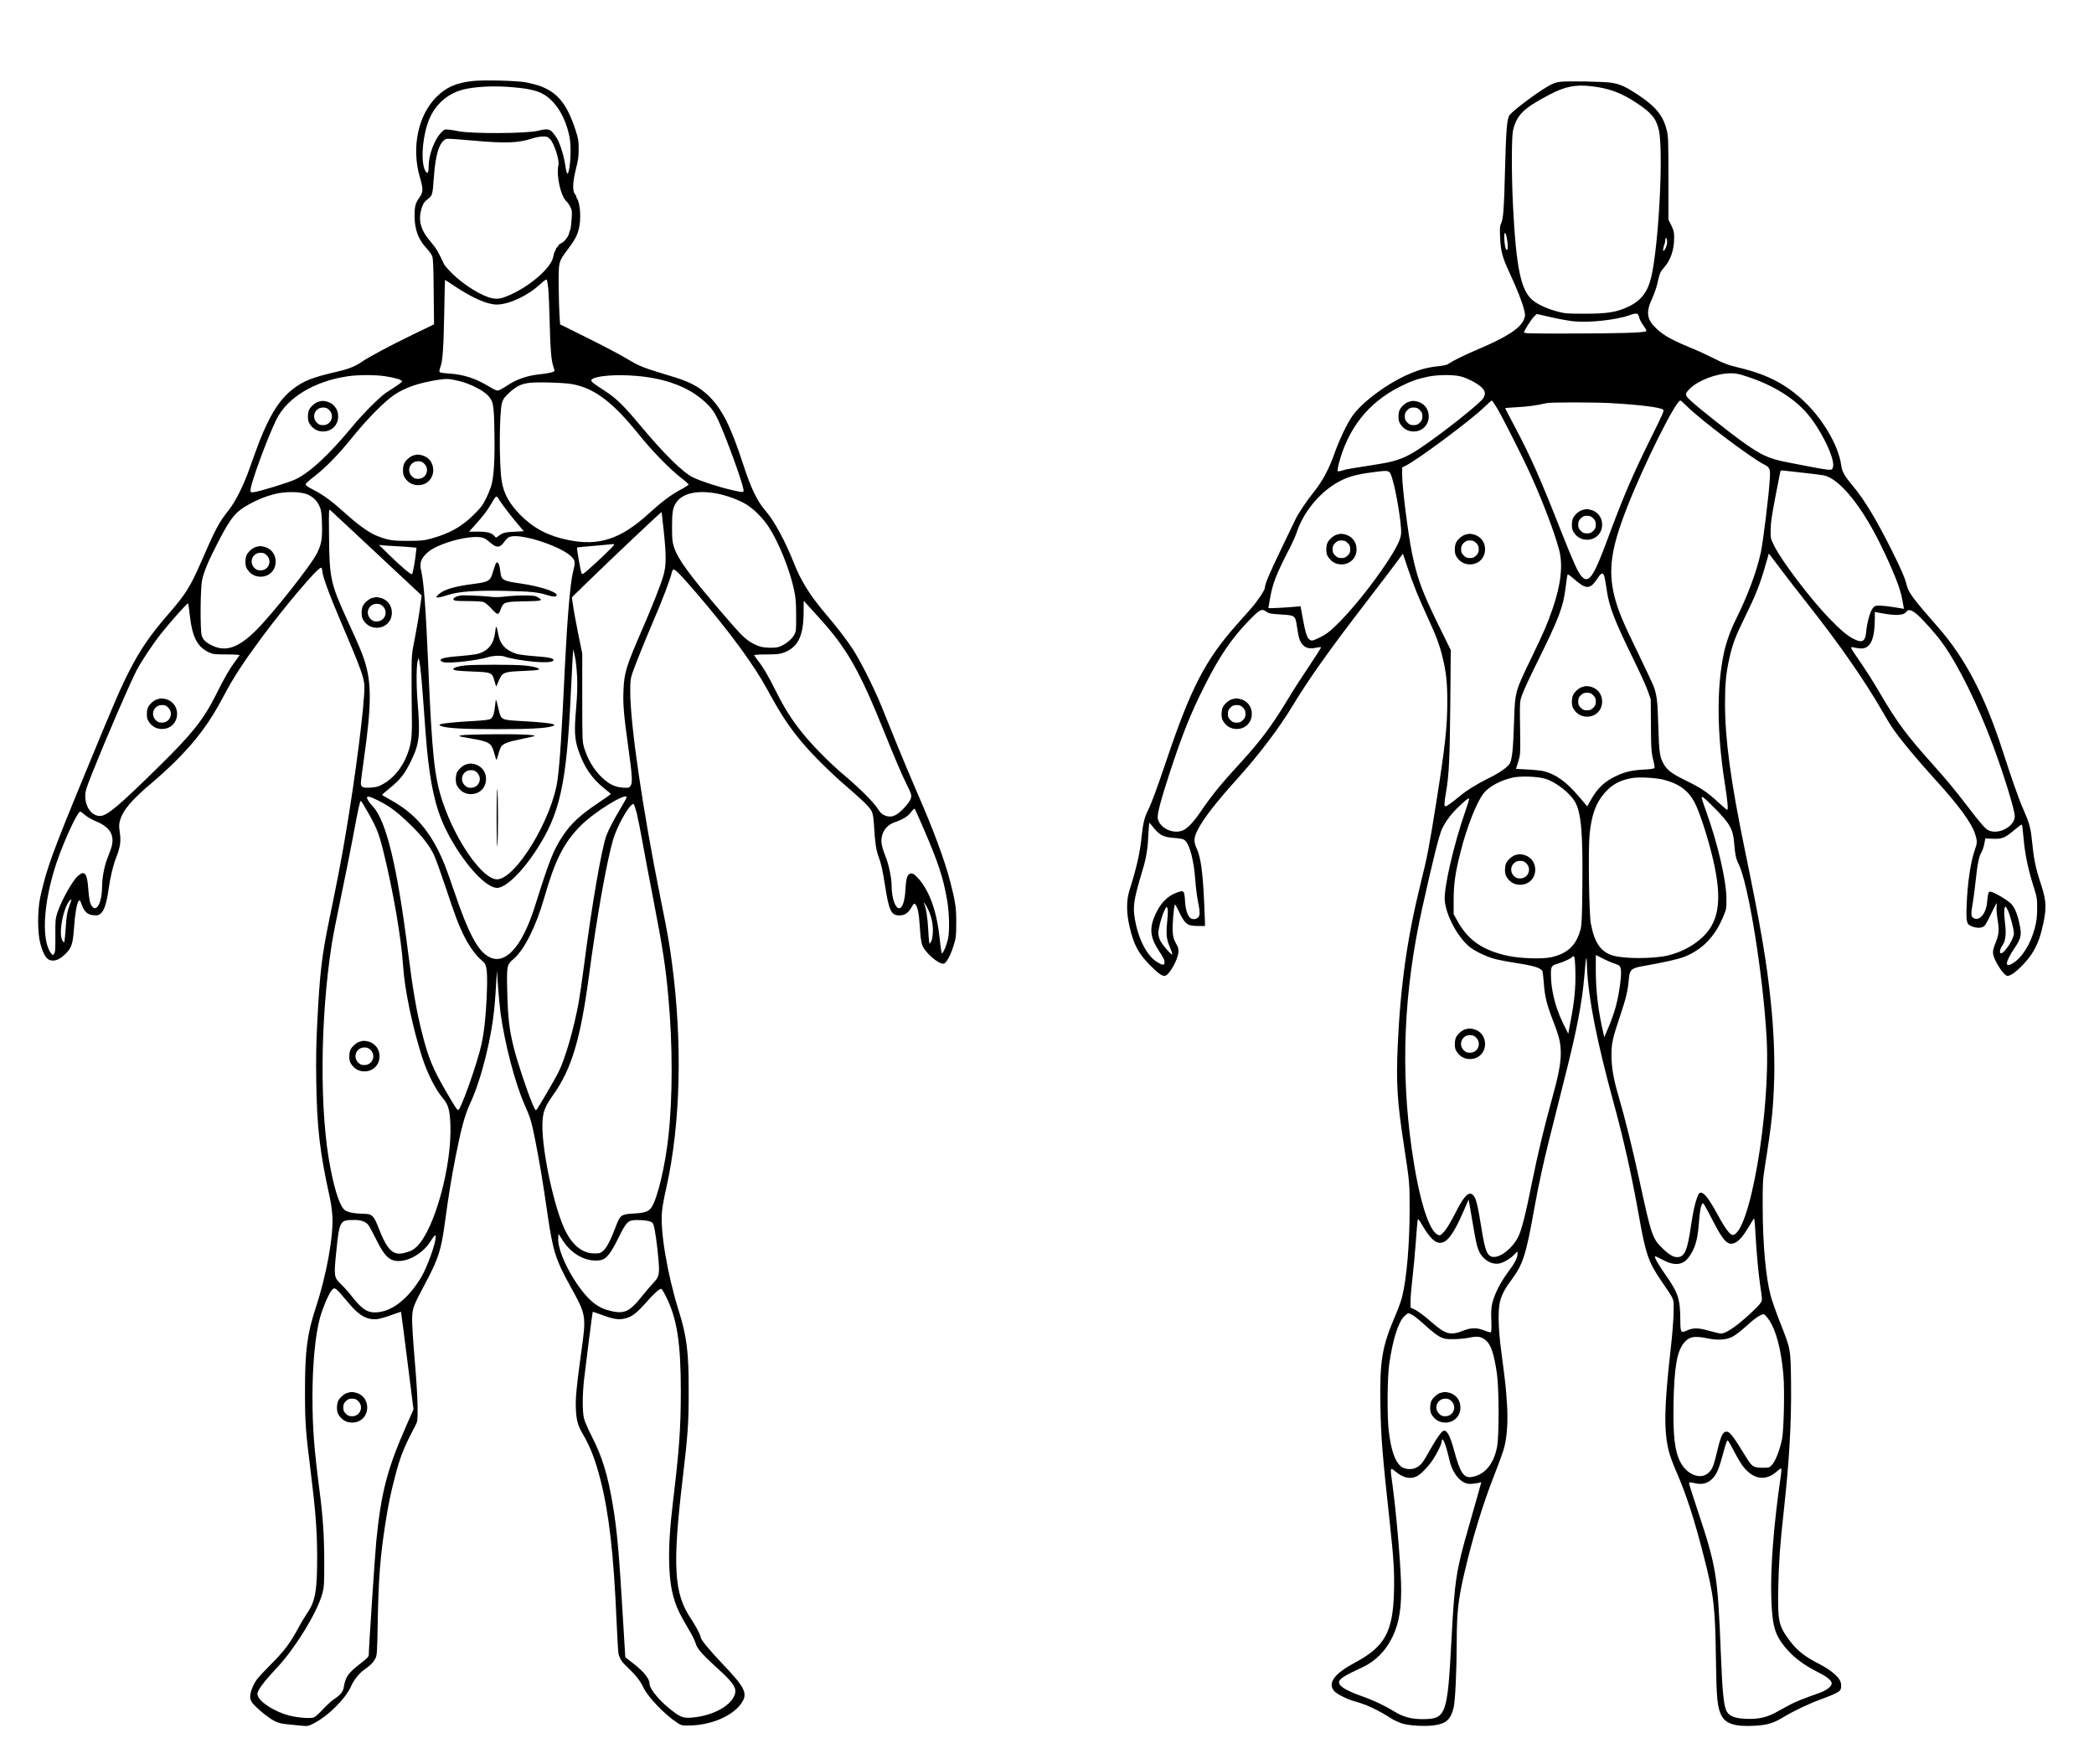 <?xml version="1.0" standalone="no"?>
<!DOCTYPE svg PUBLIC "-//W3C//DTD SVG 20010904//EN"
 "http://www.w3.org/TR/2001/REC-SVG-20010904/DTD/svg10.dtd">
<svg version="1.0" xmlns="http://www.w3.org/2000/svg"
 width="2379pt" height="2004pt" viewBox="0 0 2379 2004"
 preserveAspectRatio="xMidYMid meet">

<g transform="translate(0,2004) scale(0.1,-0.1)"
fill="#000000" stroke="none">
<path d="M5375 19120 c-189 -20 -305 -70 -415 -180 -211 -209 -287 -577 -191
-910 41 -139 40 -172 -4 -234 -45 -63 -55 -101 -55 -206 0 -157 42 -271 135
-369 28 -31 58 -72 65 -91 11 -26 15 -126 17 -405 l4 -370 -228 -110 c-269
-130 -516 -262 -593 -316 -70 -49 -149 -81 -270 -109 -295 -68 -393 -107 -516
-203 -117 -92 -202 -208 -294 -400 -56 -116 -91 -208 -196 -502 -67 -192 -160
-375 -237 -473 -112 -140 -148 -209 -318 -600 -114 -262 -178 -364 -357 -568
-209 -239 -328 -411 -454 -659 -107 -212 -154 -320 -490 -1135 -391 -948 -448
-1106 -520 -1430 -33 -152 -33 -407 0 -529 40 -145 78 -196 147 -194 44 1 90
27 145 82 64 64 79 114 91 291 10 152 31 275 53 305 11 15 15 11 34 -42 30
-82 67 -115 135 -121 46 -4 57 -1 83 21 38 32 67 124 88 277 20 140 50 265 86
358 46 117 56 185 41 284 -10 69 -10 92 2 135 32 118 136 240 367 433 69 57
191 169 271 249 234 234 384 437 536 726 115 217 215 372 431 665 269 363 639
800 678 800 8 0 14 -11 14 -26 0 -59 76 -268 213 -589 228 -534 267 -642 267
-740 0 -214 -99 -994 -211 -1660 -50 -299 -93 -521 -188 -982 -86 -418 -107
-594 -137 -1178 -12 -229 -15 -418 -11 -665 8 -525 40 -801 157 -1330 11 -52
23 -140 26 -195 14 -228 -67 -674 -190 -1046 -96 -294 -121 -483 -121 -934 0
-374 6 -456 66 -934 54 -436 71 -655 72 -951 1 -388 -21 -512 -111 -643 -27
-40 -77 -123 -110 -185 -88 -164 -156 -253 -322 -419 -123 -124 -152 -159
-180 -218 -44 -93 -49 -149 -18 -195 36 -53 186 -177 254 -211 48 -24 83 -33
155 -39 52 -5 124 -12 160 -16 61 -6 72 -4 126 23 168 84 369 283 432 427 30
69 92 146 148 186 71 49 102 81 126 125 20 38 22 59 28 415 9 495 28 738 85
1110 32 207 65 369 109 535 62 238 98 329 234 590 25 48 26 55 25 220 -1 98
-15 326 -34 540 -19 228 -30 406 -28 465 5 112 14 135 147 385 152 285 183
381 226 700 40 297 73 501 121 745 62 315 105 474 163 599 131 281 250 760
281 1131 6 74 15 191 18 260 l7 125 13 -185 c8 -102 20 -234 28 -295 48 -351
165 -800 274 -1046 64 -144 78 -188 120 -399 47 -238 88 -479 139 -835 62
-428 93 -525 261 -829 183 -332 182 -328 121 -766 -53 -385 -65 -513 -58 -640
6 -118 24 -181 82 -279 81 -137 140 -292 196 -510 98 -384 151 -843 184 -1616
8 -187 18 -354 23 -371 18 -57 41 -92 105 -150 88 -83 140 -149 176 -224 52
-111 244 -311 389 -405 44 -28 51 -30 142 -28 239 5 478 106 578 246 83 116
54 178 -221 466 -147 155 -237 265 -237 293 0 21 -61 135 -112 211 -191 282
-210 594 -93 1582 60 509 69 631 69 1000 1 443 -21 621 -115 920 -129 415
-211 903 -188 1126 4 46 26 166 49 265 162 726 185 1644 64 2554 -30 225 -47
324 -130 735 -203 1009 -344 1972 -344 2352 0 119 3 143 26 211 31 89 149 383
224 557 113 261 206 506 224 588 4 15 13 27 20 27 21 0 90 -72 256 -265 381
-445 651 -812 808 -1100 157 -288 242 -416 394 -599 113 -135 326 -347 494
-491 188 -161 272 -242 296 -290 16 -31 22 -69 29 -185 9 -167 24 -265 50
-332 29 -75 47 -156 74 -329 44 -285 69 -339 163 -339 60 0 102 28 136 90 22
40 31 49 41 40 29 -24 46 -106 55 -260 6 -98 15 -173 26 -204 29 -85 187 -223
245 -214 30 4 80 97 115 213 25 81 27 106 28 250 0 175 -10 244 -69 470 -66
254 -194 597 -390 1045 -56 129 -155 366 -220 525 -64 160 -142 351 -172 425
-87 213 -244 524 -331 655 -77 115 -167 232 -322 415 -162 193 -262 355 -340
552 -104 261 -224 481 -327 600 -91 105 -162 252 -250 523 -145 445 -245 639
-403 788 -97 91 -207 150 -375 201 -369 112 -395 122 -535 206 -74 45 -277
152 -451 238 l-316 157 -7 110 c-4 61 -8 211 -9 335 -2 265 -2 267 102 405 81
108 106 154 127 235 28 110 17 288 -22 348 -8 12 -11 22 -8 22 4 0 -1 9 -11
20 -33 37 -31 131 6 282 28 110 34 151 33 238 0 94 -4 117 -38 220 -95 289
-204 422 -404 494 -41 14 -115 33 -165 42 -108 18 -475 27 -592 14z m450 -71
c239 -20 338 -53 430 -140 97 -91 167 -222 207 -387 16 -67 21 -116 20 -212
-1 -125 -19 -247 -37 -243 -5 1 -16 44 -23 95 -14 102 -61 253 -95 307 -11 19
-34 50 -50 68 -34 39 -69 42 -166 17 -127 -32 -764 -35 -906 -4 -27 6 -74 14
-103 17 -52 5 -53 5 -92 -36 -76 -80 -139 -250 -140 -376 0 -76 -12 -97 -34
-63 -53 82 -45 335 19 535 66 208 217 351 421 399 140 32 346 41 549 23z m424
-589 c47 -48 109 -238 95 -297 -26 -120 27 -354 94 -413 10 -8 28 -35 40 -58
20 -39 22 -53 17 -130 -6 -81 -11 -123 -15 -129 -2 -2 -4 -7 -5 -13 -1 -5 -3
-11 -5 -12 -1 -2 -3 -11 -5 -21 -6 -33 -56 -96 -86 -109 -16 -7 -29 -15 -29
-19 0 -3 -9 -15 -20 -27 -12 -12 -18 -22 -15 -22 3 0 -1 -10 -9 -22 -8 -13
-17 -42 -21 -66 -18 -113 -235 -311 -460 -418 -113 -54 -164 -66 -229 -53
-119 22 -328 151 -461 284 -44 44 -85 91 -91 105 -56 124 -92 185 -144 245
-120 137 -152 249 -111 384 16 52 29 75 54 95 74 58 70 46 87 272 19 265 68
407 147 427 13 3 141 -6 285 -19 388 -35 522 -30 693 25 33 11 83 20 112 20
44 1 56 -3 82 -29z m-20 -1700 c5 -52 12 -221 16 -375 6 -301 18 -442 41 -507
8 -22 14 -44 14 -48 0 -15 -54 -30 -157 -41 -149 -15 -267 -55 -373 -124 -46
-31 -95 -58 -107 -61 -17 -5 -46 7 -106 44 -152 93 -290 138 -460 149 -67 4
-100 10 -104 19 -3 7 2 33 11 56 26 70 36 221 43 616 3 204 8 372 9 372 2 0
50 -31 106 -69 205 -137 374 -211 482 -211 138 0 354 101 489 228 40 37 72 61
78 55 4 -4 13 -51 18 -103z m-1849 -995 c110 -16 192 -42 187 -59 -3 -10 -40
-37 -177 -125 -73 -48 -263 -237 -385 -385 -269 -324 -475 -516 -644 -600 -71
-35 -423 -144 -481 -148 -34 -3 -35 -2 -33 32 4 76 190 582 291 790 122 251
430 439 812 495 118 18 317 18 430 0z m2855 4 c355 -30 633 -144 813 -333 49
-50 74 -89 111 -168 83 -177 267 -679 286 -781 9 -45 8 -46 -135 -13 -138 31
-347 99 -436 142 -114 54 -331 268 -603 594 -178 214 -269 304 -386 380 -157
102 -178 120 -164 136 36 44 276 64 514 43z m-2010 -60 c110 -27 256 -100 310
-154 70 -69 77 -104 82 -425 6 -289 -5 -491 -32 -595 -8 -33 -36 -102 -61
-154 -40 -81 -60 -108 -143 -190 -138 -137 -279 -215 -491 -272 -72 -20 -110
-23 -255 -24 -178 0 -218 6 -348 55 -87 33 -216 124 -367 261 -157 141 -241
203 -363 266 -62 32 -87 50 -85 62 2 8 48 50 103 92 127 98 277 252 435 449
160 199 369 410 475 478 125 82 274 132 493 167 96 15 128 13 247 -16z m1275
-33 c251 -45 462 -204 753 -566 155 -193 357 -400 487 -500 47 -36 84 -70 84
-75 -1 -5 -44 -33 -97 -61 -105 -56 -212 -137 -352 -265 -322 -294 -570 -376
-920 -304 -226 46 -389 131 -539 281 -128 128 -193 244 -216 389 -31 195 -28
787 4 892 13 41 29 63 80 110 81 74 139 103 229 113 96 12 394 3 487 -14z
m-3005 -1254 c66 -30 109 -73 136 -136 19 -43 23 -74 27 -196 5 -173 -5 -232
-58 -338 -69 -137 -501 -684 -690 -872 -196 -196 -339 -248 -493 -177 -77 35
-113 70 -126 121 -18 72 -15 530 5 624 19 96 72 221 181 432 145 280 197 345
346 427 103 57 185 91 292 119 123 33 303 30 380 -4z m4638 13 c116 -20 263
-74 350 -128 87 -55 188 -157 252 -256 113 -174 237 -482 286 -711 19 -87 23
-136 24 -290 0 -183 0 -185 -27 -231 -30 -50 -108 -109 -172 -129 -23 -8 -72
-11 -122 -8 -70 4 -94 10 -157 41 -93 46 -136 88 -371 362 -370 431 -496 605
-539 740 -19 60 -22 92 -22 230 0 169 9 218 48 276 70 104 234 142 450 104z
m-2462 -72 c32 -53 124 -173 208 -273 l72 -85 -108 -6 c-107 -5 -133 -12 -183
-51 -24 -19 -25 -19 -42 1 -30 37 -80 51 -188 51 l-101 0 71 79 c83 91 141
167 177 231 61 107 61 107 94 53z m-1416 -587 c264 -247 493 -461 508 -475
l28 -27 -21 -149 c-11 -83 -37 -233 -57 -335 -36 -181 -37 -191 -37 -425 -1
-132 1 -339 3 -460 4 -244 -5 -314 -56 -447 -56 -143 -159 -266 -275 -328 -51
-28 -76 -34 -140 -38 -90 -5 -108 4 -108 54 0 19 16 143 35 276 87 610 88 868
3 1122 -32 95 -60 162 -188 441 -196 429 -208 483 -212 982 -3 289 -3 292 17
275 10 -9 235 -219 500 -466z m3286 229 c30 -285 29 -394 -6 -510 -30 -104
-126 -345 -232 -590 -190 -436 -212 -506 -220 -715 -6 -155 4 -274 53 -624 47
-338 52 -417 29 -452 -16 -25 -20 -26 -89 -22 -98 6 -174 47 -264 142 -76 80
-138 189 -174 306 -22 74 -23 83 -23 575 l0 500 -47 230 c-25 127 -52 270 -58
319 l-13 90 139 136 c283 276 879 840 881 833 1 -5 12 -102 24 -218z m-1563
-71 c199 -41 431 -138 510 -214 49 -48 51 -64 22 -178 -30 -116 -65 -523 -90
-1032 -39 -819 -58 -1115 -85 -1323 -57 -444 -477 -1137 -689 -1137 -163 0
-468 434 -617 880 -94 283 -121 535 -164 1555 -27 631 -49 937 -79 1066 -22
92 -6 140 66 208 124 116 540 221 651 165 18 -9 49 -32 69 -50 67 -60 107 -59
152 4 17 24 42 50 56 58 33 18 104 17 198 -2z m996 -88 c-5 -14 -214 -213
-305 -291 -41 -35 -55 -42 -61 -31 -10 18 -58 290 -52 295 2 3 95 12 207 21
111 10 205 18 209 19 4 0 5 -5 2 -13z m-2479 -11 c61 -3 139 -8 174 -12 l63
-6 -7 -61 c-10 -95 -35 -230 -44 -239 -10 -10 -124 86 -261 220 l-115 113 40
-5 c22 -2 90 -7 150 -10z m4800 -801 c330 -362 467 -603 763 -1339 107 -267
194 -470 244 -569 58 -116 61 -130 36 -179 -11 -23 -48 -69 -82 -102 -77 -78
-132 -97 -200 -71 -35 13 -52 29 -84 79 -48 75 -210 236 -387 385 -156 131
-360 338 -475 482 -120 151 -199 276 -290 458 -87 175 -140 268 -205 352 -23
30 -44 60 -47 65 -4 6 46 10 140 10 128 1 154 4 203 23 157 62 218 190 219
457 l1 130 37 -41 c20 -22 78 -85 127 -140z m-7139 19 c28 -251 86 -364 219
-425 45 -21 65 -23 202 -23 98 0 149 -4 145 -10 -3 -5 -29 -41 -58 -80 -61
-82 -115 -177 -212 -371 -138 -276 -269 -441 -638 -804 -469 -461 -598 -570
-678 -570 -93 0 -167 99 -167 224 0 59 8 87 87 283 148 371 407 971 493 1141
50 99 175 288 279 421 94 120 302 354 309 347 3 -3 11 -62 19 -133z m4401
-710 c4 -107 0 -212 -12 -355 -22 -253 -17 -344 25 -469 63 -190 155 -325 293
-434 42 -33 76 -63 76 -66 1 -3 -72 -54 -161 -114 -187 -126 -294 -225 -381
-357 -109 -164 -150 -265 -321 -808 -148 -467 -343 -676 -530 -566 -122 72
-227 270 -382 728 -46 136 -102 292 -125 345 -144 344 -326 556 -607 708 -50
28 -92 52 -91 55 0 3 41 38 90 78 114 93 167 160 234 297 101 205 111 294 79
685 -16 196 -14 421 4 470 l9 25 6 -30 c14 -64 28 -213 52 -545 31 -432 41
-540 66 -715 50 -355 125 -577 277 -828 185 -305 398 -513 505 -493 101 19
269 184 420 413 279 423 353 754 402 1793 8 173 18 358 21 410 l7 95 19 -85
c11 -50 21 -147 25 -237z m-2250 -1403 c123 -62 208 -126 351 -265 136 -131
222 -241 273 -350 21 -44 82 -215 137 -380 102 -308 146 -424 209 -548 51
-102 128 -210 179 -252 24 -20 49 -46 55 -57 23 -43 28 -147 19 -363 -11 -240
-29 -405 -61 -554 -45 -206 -234 -741 -263 -741 -13 0 -33 29 -127 190 -162
278 -210 394 -282 675 -63 246 -107 499 -162 935 -123 974 -247 1484 -399
1649 -44 46 -66 81 -66 100 0 22 40 10 137 -39z m2813 42 c0 -5 -32 -62 -71
-128 -78 -131 -129 -229 -158 -302 -53 -135 -168 -797 -256 -1482 -19 -151
-47 -338 -60 -415 -56 -306 -153 -642 -231 -798 -44 -87 -231 -407 -249 -425
-10 -11 -19 2 -48 72 -61 145 -174 486 -211 638 -50 201 -66 335 -73 628 -7
302 -6 309 73 376 121 104 255 371 347 694 124 433 224 629 416 821 156 157
521 381 521 321z m-2996 -75 c151 -256 173 -306 231 -537 109 -436 204 -988
225 -1305 16 -264 108 -701 216 -1036 60 -186 153 -370 239 -470 57 -67 76
-132 82 -295 19 -463 -178 -1184 -378 -1383 -39 -39 -73 -57 -143 -75 -131
-34 -195 28 -296 286 -52 136 -75 158 -163 158 -97 1 -184 16 -216 39 -55 39
-111 199 -165 471 -127 633 -121 1706 15 2565 11 72 58 310 104 530 46 221
107 524 135 675 59 319 79 410 88 410 4 0 16 -15 26 -33z m3111 -109 c13 -53
45 -212 70 -354 26 -143 78 -421 117 -619 109 -564 140 -762 172 -1120 49
-538 49 -1130 0 -1575 -36 -334 -124 -704 -190 -803 -34 -52 -74 -66 -205 -74
-142 -8 -154 -16 -204 -151 -57 -150 -102 -237 -140 -271 -32 -28 -42 -31
-103 -31 -141 0 -262 103 -346 294 -130 295 -262 954 -242 1213 8 113 32 169
127 303 203 288 304 626 399 1335 89 669 199 1290 275 1555 49 168 204 435
236 403 5 -5 20 -52 34 -105z m3263 -183 c162 -376 219 -547 262 -800 25 -141
30 -351 11 -439 -18 -82 -62 -182 -72 -164 -4 8 -15 84 -24 169 -31 306 -117
544 -248 686 -44 48 -68 59 -96 43 -26 -14 -38 -61 -45 -189 -7 -109 -30 -186
-61 -198 -48 -18 -94 106 -95 250 0 91 -34 254 -70 339 -16 37 -34 94 -41 127
-23 116 36 222 145 259 94 32 150 66 186 115 19 25 38 43 42 39 4 -4 51 -110
106 -237z m-9531 165 c26 -22 80 -53 126 -72 168 -68 220 -172 163 -324 -8
-22 -26 -70 -40 -107 -32 -83 -56 -216 -56 -306 0 -176 -59 -297 -112 -231
-26 31 -36 79 -46 212 -12 168 -42 203 -116 137 -64 -56 -192 -286 -236 -424
-20 -63 -22 -89 -21 -255 1 -152 -1 -189 -14 -205 -15 -20 -15 -20 -31 0 -130
162 -85 669 102 1154 93 241 201 461 226 461 5 0 30 -18 55 -40z m-160 -977
c-4 -10 -16 -45 -27 -78 -16 -44 -25 -103 -33 -220 -5 -88 -14 -164 -18 -169
-5 -5 -16 8 -25 30 -32 75 2 294 63 406 25 46 51 66 40 31z m9739 -98 c39 -85
57 -171 52 -260 -3 -53 -10 -89 -21 -105 l-16 -23 -5 24 c-3 13 -7 80 -11 147
-6 122 -25 243 -46 285 -10 22 -10 22 7 2 9 -11 27 -42 40 -70z m-6406 -3547
c42 -22 49 -32 115 -163 77 -154 116 -214 166 -250 114 -85 352 10 466 186 50
78 63 90 63 56 0 -76 -95 -339 -163 -455 -154 -257 -345 -402 -529 -402 -91 0
-150 41 -262 184 -35 45 -91 107 -124 139 -77 74 -80 88 -52 362 34 347 43
365 188 365 71 0 96 -4 132 -22z m3235 8 c32 -9 42 -18 51 -46 16 -48 41 -227
55 -390 14 -168 8 -196 -61 -268 -27 -29 -84 -95 -124 -146 -153 -191 -211
-214 -407 -156 -84 25 -166 84 -244 176 -167 197 -311 497 -303 634 l3 53 53
-82 c103 -158 275 -245 427 -217 64 12 113 74 201 252 97 195 108 204 228 203
45 0 99 -6 121 -13z m-3514 -813 c19 -21 68 -78 108 -126 112 -135 206 -186
319 -173 29 4 101 24 160 46 58 21 107 38 108 37 1 -1 34 -251 72 -555 l70
-554 -80 -181 c-218 -495 -288 -761 -343 -1317 -14 -143 -85 -1212 -85 -1284
0 -28 -11 -40 -101 -110 -136 -106 -165 -149 -184 -268 -7 -47 -41 -88 -112
-134 -30 -20 -86 -72 -126 -115 -39 -43 -84 -84 -100 -90 -38 -16 -180 -5
-282 21 -156 41 -324 144 -354 219 -11 25 -10 35 8 69 25 49 98 139 200 247
211 222 464 634 523 850 20 73 22 104 22 360 0 289 -15 517 -55 820 -61 471
-79 712 -79 1057 0 362 32 698 84 893 29 106 95 264 131 311 30 39 40 37 96
-23z m3706 -44 c125 -250 168 -524 168 -1079 -1 -422 -17 -651 -89 -1250 -36
-298 -49 -522 -43 -710 6 -188 25 -304 68 -436 29 -86 53 -134 173 -339 26
-44 54 -104 62 -132 17 -58 78 -125 267 -297 126 -113 182 -186 182 -235 0
-130 -198 -264 -439 -298 -140 -19 -169 -12 -274 67 -140 106 -262 250 -262
310 0 57 -64 137 -183 230 l-93 72 -23 382 c-48 814 -69 1053 -121 1361 -55
329 -119 537 -236 765 -41 80 -81 172 -89 205 -19 77 -19 256 0 438 16 144 96
770 99 774 1 1 50 -16 108 -37 134 -50 196 -58 271 -36 73 21 123 61 227 178
89 102 156 161 174 155 6 -2 30 -41 53 -88z"/>
<path d="M3655 15485 c-5 -2 -22 -6 -37 -9 -34 -8 -84 -50 -105 -89 -18 -36
-20 -115 -3 -148 34 -65 91 -101 160 -101 99 0 172 73 172 172 0 88 -58 157
-147 172 -16 3 -34 4 -40 3z m86 -104 c64 -65 20 -171 -71 -171 -33 0 -48 6
-71 29 -64 65 -20 171 71 171 33 0 48 -6 71 -29z"/>
<path d="M4735 14875 c-5 -2 -22 -6 -37 -9 -34 -8 -84 -50 -105 -89 -18 -36
-20 -115 -3 -148 34 -65 91 -101 160 -101 99 0 172 73 172 172 0 88 -58 157
-147 172 -16 3 -34 4 -40 3z m86 -104 c64 -65 20 -171 -71 -171 -33 0 -48 6
-71 29 -64 65 -20 171 71 171 33 0 48 -6 71 -29z"/>
<path d="M2945 13835 c-5 -2 -22 -6 -37 -9 -34 -8 -84 -50 -105 -89 -18 -36
-20 -115 -3 -148 34 -65 91 -101 160 -101 99 0 172 73 172 172 0 88 -58 157
-147 172 -16 3 -34 4 -40 3z m86 -104 c64 -65 20 -171 -71 -171 -33 0 -48 6
-71 29 -64 65 -20 171 71 171 33 0 48 -6 71 -29z"/>
<path d="M4265 13255 c-5 -2 -22 -6 -37 -9 -34 -8 -84 -50 -105 -89 -18 -36
-20 -115 -3 -148 34 -65 91 -101 160 -101 99 0 172 73 172 172 0 88 -58 157
-147 172 -16 3 -34 4 -40 3z m86 -104 c64 -65 20 -171 -71 -171 -33 0 -48 6
-71 29 -64 65 -20 171 71 171 33 0 48 -6 71 -29z"/>
<path d="M5631 13633 c-5 -10 -18 -50 -30 -89 -31 -106 -46 -115 -228 -139
-204 -26 -323 -61 -382 -111 -62 -52 -37 -56 93 -15 130 42 315 55 660 48 286
-6 372 -15 473 -48 68 -22 108 -22 108 0 0 38 -192 100 -404 131 -209 30 -225
39 -236 133 -12 99 -31 132 -54 90z"/>
<path d="M5230 13274 c-74 -14 -104 -46 -56 -58 13 -3 84 -6 158 -5 76 0 146
-5 163 -11 17 -6 58 -41 92 -78 69 -74 75 -74 103 0 29 77 44 83 266 86 208 4
220 8 153 47 -29 17 -52 20 -154 20 -66 0 -163 -5 -215 -12 -65 -8 -120 -9
-175 -2 -100 11 -302 19 -335 13z"/>
<path d="M5626 12864 c-14 -136 -74 -214 -190 -250 -28 -8 -116 -20 -196 -26
-161 -12 -235 -26 -235 -48 0 -7 14 -17 30 -22 63 -19 380 17 510 56 57 18
151 21 190 6 52 -20 223 -49 340 -59 126 -10 206 -4 212 16 8 24 -44 36 -211
48 -94 7 -190 20 -213 28 -122 42 -182 108 -203 225 -18 98 -26 104 -34 26z"/>
<path d="M5282 12480 c-73 -8 -132 -26 -132 -40 0 -17 41 -22 216 -29 216 -8
225 -12 249 -99 9 -31 18 -61 20 -67 2 -5 8 4 15 22 6 18 21 51 33 75 29 58
64 68 257 75 85 3 164 9 175 14 35 13 -41 37 -154 48 -116 12 -567 12 -679 1z"/>
<path d="M5626 12035 c-11 -103 -24 -143 -51 -161 -18 -12 -67 -18 -187 -25
-218 -12 -366 -27 -386 -38 -15 -8 -13 -11 10 -20 66 -25 254 -35 633 -35 379
0 567 10 633 35 24 9 25 11 9 20 -21 12 -146 25 -381 38 -209 12 -213 14 -239
122 -34 144 -33 142 -41 64z"/>
<path d="M5345 11693 c-95 -3 -133 -8 -124 -18 3 -2 59 -13 125 -24 210 -36
235 -51 265 -154 11 -40 23 -79 26 -87 3 -8 14 18 24 59 11 41 27 83 37 94 28
33 89 54 232 82 74 15 139 30 143 34 19 19 -349 25 -728 14z"/>
<path d="M5335 11365 c-5 -2 -22 -6 -37 -9 -34 -8 -84 -50 -105 -89 -18 -36
-20 -115 -3 -148 34 -65 91 -101 160 -101 99 0 172 73 172 172 0 88 -58 157
-147 172 -16 3 -34 4 -40 3z m86 -104 c64 -65 20 -171 -71 -171 -33 0 -48 6
-71 29 -64 65 -20 171 71 171 33 0 48 -6 71 -29z"/>
<path d="M5642 10750 c0 -195 4 -341 8 -325 4 17 8 163 8 325 0 162 -4 309 -8
325 -4 17 -8 -130 -8 -325z"/>
<path d="M1825 12105 c-5 -2 -22 -6 -37 -9 -34 -8 -84 -50 -105 -89 -18 -36
-20 -115 -3 -148 34 -65 91 -101 160 -101 99 0 172 73 172 172 0 88 -58 157
-147 172 -16 3 -34 4 -40 3z m86 -104 c64 -65 20 -171 -71 -171 -33 0 -48 6
-71 29 -64 65 -20 171 71 171 33 0 48 -6 71 -29z"/>
<path d="M4125 8215 c-5 -2 -22 -6 -37 -9 -34 -8 -84 -50 -105 -89 -18 -36
-20 -115 -3 -148 34 -65 91 -101 160 -101 99 0 172 73 172 172 0 88 -58 157
-147 172 -16 3 -34 4 -40 3z m86 -104 c64 -65 20 -171 -71 -171 -33 0 -48 6
-71 29 -64 65 -20 171 71 171 33 0 48 -6 71 -29z"/>
<path d="M3985 4225 c-5 -2 -22 -6 -37 -9 -34 -8 -84 -50 -105 -89 -18 -36
-20 -115 -3 -148 34 -65 91 -101 160 -101 99 0 172 73 172 172 0 88 -58 157
-147 172 -16 3 -34 4 -40 3z m86 -104 c64 -65 20 -171 -71 -171 -33 0 -48 6
-71 29 -23 23 -29 38 -29 71 0 33 6 48 29 71 23 23 38 29 71 29 33 0 48 -6 71
-29z"/>
<path d="M17729 19111 c-51 -6 -84 -17 -140 -50 -137 -78 -402 -278 -440 -331
-28 -39 -39 -171 -50 -605 -11 -449 -20 -575 -45 -624 -14 -28 -16 -53 -11
-160 6 -154 26 -226 109 -405 83 -179 142 -328 162 -410 16 -64 16 -72 1 -111
-38 -102 -191 -202 -514 -339 -157 -67 -298 -136 -339 -166 -20 -15 -53 -23
-122 -31 -114 -11 -205 -35 -321 -84 -247 -103 -538 -317 -654 -480 -59 -82
-153 -280 -205 -430 -58 -166 -138 -316 -228 -427 -88 -110 -180 -247 -215
-320 -14 -29 -88 -183 -165 -343 -133 -277 -182 -393 -182 -434 0 -25 -85
-152 -156 -233 -33 -36 -106 -119 -164 -185 -352 -396 -518 -715 -788 -1513
-124 -366 -179 -515 -222 -601 -37 -72 -55 -149 -70 -294 -19 -188 -56 -349
-138 -610 -36 -112 -36 -256 1 -412 48 -207 99 -303 232 -438 95 -97 143 -130
175 -120 48 15 140 180 148 265 3 39 -1 56 -28 103 -25 44 -33 72 -37 131 -5
68 12 288 25 310 2 4 21 -28 42 -72 72 -152 97 -172 220 -172 l80 0 0 33 c0
17 -5 129 -10 247 -16 341 -39 503 -85 602 -36 77 -33 122 14 213 69 133 204
307 460 591 239 266 463 562 611 807 189 313 426 647 853 1201 165 214 323
422 352 463 l53 73 53 -157 c62 -186 119 -329 228 -566 99 -215 135 -310 171
-459 41 -167 53 -287 53 -503 -1 -286 -24 -497 -123 -1125 -84 -528 -104 -631
-176 -920 -156 -629 -235 -1181 -265 -1875 -18 -404 -4 -628 66 -1083 71 -466
70 -456 70 -772 -1 -396 -34 -776 -86 -985 -11 -44 -45 -138 -76 -210 -153
-356 -179 -514 -170 -1024 6 -357 22 -558 107 -1336 44 -405 53 -556 47 -784
-12 -451 -105 -619 -440 -798 -238 -127 -316 -233 -240 -324 31 -37 154 -97
251 -123 118 -32 255 -97 396 -188 33 -21 89 -47 124 -58 83 -26 261 -36 366
-21 137 19 188 66 221 202 18 75 34 419 35 744 0 334 17 484 86 781 93 403
214 796 350 1141 46 116 93 247 104 290 33 132 44 308 30 505 -11 174 -17 226
-65 593 -34 251 -38 469 -12 565 21 76 58 146 132 244 128 173 163 283 256
805 22 124 60 316 85 426 43 195 76 329 262 1065 135 530 197 852 222 1155 21
248 24 254 31 80 15 -343 112 -832 308 -1548 111 -407 201 -811 281 -1262 76
-429 108 -522 247 -727 164 -241 148 -201 147 -362 -1 -84 -14 -253 -33 -420
-75 -657 -80 -936 -20 -1169 11 -43 44 -134 74 -203 122 -279 211 -552 320
-979 118 -459 131 -571 140 -1195 6 -423 16 -526 60 -615 48 -99 156 -134 381
-121 139 7 215 30 324 97 115 70 303 159 430 204 58 21 131 50 162 66 49 25
58 34 64 63 3 19 1 51 -6 70 -18 55 -114 136 -232 196 -178 91 -264 160 -354
282 -118 161 -129 213 -121 593 6 291 20 484 62 865 64 581 88 1006 83 1455
-5 398 -2 380 -127 697 -44 112 -91 247 -105 300 -56 215 -89 587 -90 998 -1
286 1 316 27 480 78 492 94 655 104 995 6 245 -7 556 -38 853 -47 462 -111
842 -299 1752 -159 772 -222 1243 -222 1650 0 218 11 341 49 509 35 161 70
252 178 472 116 236 165 358 225 562 l46 159 139 -184 c76 -101 204 -266 285
-368 368 -465 661 -885 866 -1242 40 -71 88 -149 105 -175 91 -135 281 -364
498 -603 266 -291 412 -492 451 -618 25 -82 25 -94 -4 -178 -49 -140 -83 -372
-93 -631 -7 -190 -1 -213 58 -237 59 -24 121 -21 146 7 12 12 46 75 76 140 31
64 58 117 60 117 3 0 2 -20 0 -44 -3 -24 3 -89 12 -146 20 -121 16 -164 -26
-268 -23 -57 -29 -87 -26 -116 10 -74 111 -236 157 -251 37 -12 127 57 228
175 78 92 133 202 166 335 60 241 60 323 -2 515 -71 219 -83 278 -112 554 -11
105 -32 174 -97 321 -46 102 -129 340 -231 655 -199 618 -425 1051 -726 1395
-290 331 -340 398 -362 481 -24 93 -60 177 -173 404 -177 353 -310 573 -441
730 -95 113 -122 161 -132 234 -31 233 -227 557 -460 762 -205 181 -410 280
-741 357 -83 20 -139 41 -237 91 -71 36 -178 86 -237 110 -248 102 -339 152
-425 233 -110 105 -121 185 -48 342 22 48 47 119 56 157 29 130 35 144 80 196
74 83 114 200 114 337 0 64 -5 83 -32 140 l-33 66 0 470 c0 425 -2 477 -19
545 -42 169 -124 269 -334 408 -133 87 -196 116 -294 132 -81 13 -492 21 -579
11z m361 -52 c193 -23 328 -74 495 -183 175 -115 229 -179 260 -308 56 -234 1
-1306 -85 -1675 -40 -169 -115 -268 -256 -335 -135 -65 -240 -82 -499 -82
-205 0 -227 2 -315 26 -111 30 -209 74 -271 122 -139 107 -194 365 -230 1081
-17 340 -17 776 0 850 40 177 117 254 411 408 182 96 302 120 490 96z m-970
-1728 c13 -68 13 -131 0 -131 -15 0 -30 69 -30 140 0 76 15 71 30 -9z m1820
-43 c0 -38 -26 -98 -42 -98 -8 0 -2 36 13 78 5 13 9 35 9 48 0 14 4 22 10 19
6 -3 10 -24 10 -47z m-318 -853 c5 -22 27 -64 49 -94 28 -37 37 -57 30 -64
-17 -17 -320 -26 -875 -26 -466 -1 -518 1 -512 15 15 40 87 152 115 178 l30
29 163 -37 c90 -21 208 -42 263 -47 173 -17 481 17 625 69 83 30 103 26 112
-23z m1246 -680 c275 -92 504 -233 653 -401 164 -185 334 -535 303 -622 -15
-44 11 -47 -509 54 -225 44 -303 80 -534 246 -141 102 -478 369 -563 447 -79
72 -81 82 -22 143 93 95 305 176 464 177 63 1 96 -6 208 -44z m-3279 10 c79
-19 192 -77 243 -126 43 -41 48 -73 21 -121 -34 -58 -457 -394 -714 -567 -171
-114 -267 -151 -485 -185 -302 -47 -368 -58 -406 -72 -23 -8 -45 -11 -50 -6
-4 4 1 42 12 84 105 401 333 690 685 870 125 64 204 93 325 118 107 23 282 25
369 5z m419 -362 c71 -119 305 -584 387 -768 138 -307 263 -637 317 -837 47
-172 23 -397 -73 -674 -59 -171 -99 -264 -234 -544 -197 -407 -192 -389 -205
-765 -9 -285 -21 -398 -47 -448 -21 -41 -120 -110 -248 -172 -124 -61 -243
-135 -320 -199 -84 -71 -147 -116 -161 -116 -19 0 -18 31 6 169 33 197 41 384
47 1006 l5 600 -135 275 c-192 391 -247 541 -306 830 -44 213 -111 748 -111
882 l0 88 43 21 c144 73 752 526 893 667 41 39 77 72 82 72 5 0 32 -39 60 -87z
m2160 19 c145 -146 724 -583 869 -656 70 -35 77 -50 70 -165 -9 -172 -77 -723
-103 -841 -49 -223 -151 -493 -289 -770 -55 -110 -106 -255 -131 -374 -82
-390 -78 -905 11 -1472 32 -201 41 -304 28 -304 -6 0 -54 40 -106 89 -119 111
-195 161 -367 245 -149 72 -207 115 -246 182 -48 81 -55 130 -64 434 -8 278
-14 332 -46 435 -9 28 -92 205 -184 395 -175 359 -226 482 -266 637 -77 303
-43 548 141 1018 190 486 553 1215 606 1215 5 0 40 -31 77 -68z m-863 38 c329
-19 554 -47 590 -74 14 -10 -3 -48 -136 -316 -213 -430 -322 -685 -499 -1165
-157 -423 -211 -500 -291 -414 -41 44 -92 157 -225 493 -247 627 -351 861
-529 1198 -63 119 -115 218 -115 221 0 2 61 7 135 11 120 6 223 20 335 46 51
11 536 11 735 0z m-2485 -867 c45 -145 105 -520 98 -613 -5 -70 -48 -157 -164
-334 -169 -255 -405 -548 -578 -714 -78 -75 -113 -101 -182 -134 -81 -39 -88
-41 -112 -27 -32 18 -50 73 -83 253 l-23 128 -61 -5 c-102 -10 -305 -20 -305
-15 0 2 9 55 20 116 31 170 69 267 218 556 34 66 71 149 83 185 73 224 248
442 450 562 114 68 215 98 409 123 205 27 196 30 230 -81z m4665 76 c105 -11
211 -25 237 -30 175 -38 424 -341 639 -778 141 -286 229 -506 249 -623 6 -34
13 -75 16 -89 l5 -26 -108 18 c-59 10 -133 18 -165 19 -50 0 -59 -3 -81 -29
-29 -35 -65 -162 -74 -258 -10 -117 -40 -140 -129 -99 -77 35 -159 103 -294
243 -203 209 -534 644 -618 812 -47 93 -47 95 -46 190 0 72 13 164 52 366 29
149 54 280 57 292 4 18 11 21 38 17 17 -2 118 -13 222 -25z m-2256 -1187 c6
-20 17 -85 25 -143 27 -192 88 -349 305 -792 72 -147 146 -309 163 -360 l32
-92 2 -270 c1 -283 5 -343 31 -437 8 -32 13 -63 10 -71 -4 -10 -36 -16 -121
-20 -133 -7 -212 -25 -311 -71 -138 -65 -219 -142 -297 -284 l-35 -63 -92 108
c-148 174 -267 259 -408 293 -29 6 -111 15 -181 18 l-129 7 25 80 c24 77 25
89 23 290 -6 417 -8 391 28 487 18 48 91 206 163 350 250 505 298 632 325 854
9 76 19 142 23 147 3 4 31 -15 61 -41 146 -130 191 -132 270 -14 55 82 72 86
88 24z m-3839 -393 c24 -18 49 -23 161 -30 165 -10 165 -9 185 -145 18 -121
29 -156 60 -194 36 -42 81 -54 150 -40 30 7 58 9 62 6 3 -3 -58 -99 -135 -214
-77 -114 -182 -277 -233 -362 -186 -310 -318 -487 -555 -745 -209 -227 -312
-353 -440 -540 -91 -132 -156 -200 -211 -221 -112 -43 -263 32 -281 140 -7 47
33 200 133 507 147 449 244 691 405 1009 167 330 306 533 500 732 126 129 144
137 199 97z m7382 -23 c65 -53 220 -226 294 -329 182 -252 404 -702 577 -1167
122 -329 247 -734 247 -802 0 -114 -177 -213 -293 -164 -38 15 -92 76 -247
279 -134 176 -243 307 -399 481 -287 320 -397 468 -587 791 -89 153 -164 270
-273 428 -67 96 -73 113 -38 103 12 -4 45 -9 72 -12 120 -14 173 88 175 337
l0 77 68 -13 c169 -32 259 -28 289 14 22 32 56 25 115 -23z m-4211 -1875 c124
-40 282 -166 337 -268 67 -127 86 -356 79 -966 -3 -339 -7 -423 -20 -475 -48
-182 -150 -278 -339 -318 -97 -21 -343 -13 -478 15 -294 62 -463 179 -585 403
l-40 73 0 160 c1 185 17 302 76 537 74 296 189 585 270 682 62 74 188 140 324
172 90 20 291 13 376 -15z m1342 -10 c179 -47 284 -127 355 -269 49 -98 127
-332 183 -550 128 -499 104 -768 -86 -957 -104 -104 -251 -183 -406 -220 -164
-39 -497 -39 -625 -1 -139 42 -211 148 -251 368 -20 113 -30 830 -14 1005 22
226 73 366 175 479 85 94 170 140 304 164 79 15 278 4 365 -19z m562 -307
c189 -190 224 -251 237 -413 10 -127 20 -176 49 -234 112 -219 281 -1272 320
-1985 45 -842 -196 -2232 -387 -2232 -29 0 -86 76 -164 220 -103 189 -157 260
-196 260 -18 0 -26 -11 -42 -52 -27 -72 -48 -172 -72 -332 -40 -275 -71 -345
-151 -348 -47 -2 -93 25 -166 95 -121 116 -129 140 -273 802 -76 349 -161 692
-234 940 -56 191 -78 321 -78 460 0 135 13 190 102 455 66 200 83 271 96 414
9 100 29 117 159 140 252 45 403 79 471 106 204 81 347 229 440 452 38 90 39
97 38 208 0 207 -102 641 -237 1010 -19 52 -37 108 -41 123 -6 26 -5 27 14 17
12 -6 64 -54 115 -106z m-2775 84 c0 -7 -21 -71 -45 -143 -129 -368 -244 -870
-231 -1005 15 -168 139 -403 273 -520 64 -55 208 -124 313 -149 47 -11 146
-30 220 -41 218 -34 289 -57 305 -98 3 -9 10 -71 15 -138 10 -144 34 -241 107
-428 69 -177 85 -248 85 -366 0 -117 -31 -271 -108 -545 -78 -281 -154 -597
-214 -895 -78 -390 -124 -571 -165 -649 -63 -120 -187 -221 -272 -221 -74 0
-100 59 -142 325 -44 272 -61 340 -93 375 -47 50 -100 1 -190 -175 -73 -144
-120 -220 -160 -257 -28 -26 -31 -27 -58 -13 -102 53 -212 417 -290 962 -130
910 -92 1798 116 2738 122 551 195 842 227 909 46 95 112 180 210 271 83 76
97 85 97 63z m-3576 -331 c65 -78 107 -98 229 -107 82 -7 103 -12 123 -31 52
-49 99 -234 114 -452 6 -78 19 -185 30 -237 25 -122 25 -162 0 -185 -23 -21
-64 -23 -87 -4 -32 27 -55 98 -60 195 -8 121 -12 125 -104 89 -88 -34 -160
-103 -212 -202 -93 -180 -90 -288 17 -451 58 -90 66 -106 66 -136 0 -33 -20
-34 -76 -1 -120 70 -220 259 -260 490 -26 148 -15 222 91 575 38 125 56 238
62 393 3 76 9 134 12 130 4 -4 29 -34 55 -66z m9875 -102 c15 -178 48 -341
108 -536 47 -149 48 -158 47 -274 -1 -95 -6 -141 -27 -220 -49 -184 -146 -339
-254 -401 -90 -54 -82 15 21 170 74 109 84 148 66 246 -24 131 -58 219 -103
264 -47 46 -202 136 -235 136 -23 0 -25 -9 -37 -125 -13 -132 -94 -219 -160
-171 -23 16 -23 51 -2 171 9 50 23 160 32 245 20 192 38 281 66 327 12 20 27
63 33 97 l11 61 87 -4 c105 -4 138 10 249 104 41 35 77 61 80 57 3 -4 11 -70
18 -147z m-9728 -950 c-15 -153 -9 -205 31 -298 16 -38 28 -73 26 -79 -6 -16
-110 104 -136 155 -12 24 -22 62 -22 84 0 53 34 183 66 252 23 50 26 54 36 36
8 -14 8 -54 -1 -150z m9549 125 c27 -54 70 -215 70 -265 0 -62 -106 -225 -147
-225 -21 0 -11 51 17 90 34 47 44 125 31 233 -16 138 -14 207 5 207 2 0 13
-18 24 -40z m-4470 -606 c62 -22 65 -25 74 -63 12 -55 -15 -264 -53 -412 -16
-63 -53 -170 -82 -239 l-53 -124 -12 54 c-58 250 -84 474 -84 711 l0 169 73
-36 c39 -21 101 -48 137 -60z m-442 -97 c4 -181 -11 -332 -54 -557 l-27 -145
-62 126 c-87 180 -135 376 -135 556 0 85 7 95 87 118 64 19 148 59 158 76 5 8
10 8 19 -1 7 -7 12 -69 14 -173z m-1159 -2897 c42 -250 60 -300 130 -363 46
-41 107 -61 160 -52 49 8 127 53 174 101 l37 37 0 -32 c0 -43 -35 -109 -116
-216 -78 -104 -146 -241 -170 -340 -12 -54 -15 -100 -11 -198 3 -92 1 -130 -7
-133 -6 -2 -39 7 -74 21 -85 34 -150 33 -245 -5 -136 -54 -196 -38 -342 90
-92 81 -163 134 -211 157 l-39 18 0 75 c0 41 10 158 22 260 12 102 29 286 38
410 9 124 18 236 21 249 4 20 14 7 63 -76 75 -126 135 -183 191 -183 80 0 155
100 265 355 l60 138 8 -44 c4 -24 25 -145 46 -269z m2716 80 c128 -250 179
-300 263 -256 43 23 87 74 150 179 l60 98 6 -38 c3 -21 8 -92 11 -158 9 -175
34 -445 52 -565 27 -183 28 -171 -6 -217 -17 -23 -90 -94 -163 -158 -132 -115
-227 -175 -276 -175 -14 0 -74 14 -135 31 -124 36 -183 36 -257 1 -63 -30 -70
-18 -70 122 -1 239 -24 309 -169 514 -80 114 -128 198 -118 209 3 3 40 -14 82
-37 134 -74 230 -66 298 23 72 95 103 195 117 382 12 160 27 235 50 235 4 0
52 -85 105 -190z m-3394 -1088 c24 -16 89 -70 144 -121 56 -51 124 -104 155
-119 49 -24 66 -27 155 -26 55 0 135 8 178 17 91 20 137 13 187 -30 59 -49 95
-158 127 -383 24 -174 25 -705 1 -828 -38 -195 -137 -314 -282 -341 -96 -18
-136 42 -207 303 -46 171 -85 240 -124 219 -25 -14 -84 -100 -150 -218 -78
-140 -98 -166 -148 -195 -57 -33 -145 -25 -188 16 -64 61 -105 183 -131 394
-20 160 -17 615 5 765 40 274 100 465 166 536 21 21 44 39 52 39 9 0 35 -13
60 -28z m4024 -29 c90 -124 149 -337 176 -642 15 -176 6 -616 -15 -728 -23
-118 -73 -250 -112 -292 -32 -36 -34 -36 -112 -36 -101 0 -119 12 -188 126
-161 263 -190 298 -237 280 -32 -12 -53 -69 -97 -253 -34 -146 -54 -188 -109
-225 -90 -61 -233 4 -300 136 -65 127 -85 300 -78 671 8 397 38 577 111 674
62 80 118 93 274 61 115 -24 211 -18 282 17 30 15 94 63 141 106 110 101 179
149 216 151 7 1 28 -20 48 -46z m-3657 -1461 c12 -37 28 -100 37 -140 26 -124
89 -223 168 -264 32 -16 52 -19 96 -15 31 3 66 8 78 12 l22 7 -25 -93 c-14
-52 -68 -240 -119 -419 -143 -498 -159 -604 -195 -1280 -45 -858 -61 -900
-327 -901 -134 0 -226 26 -338 96 -97 60 -237 125 -367 170 -126 44 -218 93
-238 128 -28 50 19 85 257 194 148 68 268 189 344 348 77 160 105 341 96 620
-10 284 -57 817 -98 1114 -27 191 -26 194 30 147 92 -77 174 -96 249 -57 47
24 127 108 180 186 51 76 102 183 102 214 0 42 25 7 48 -67z m3277 -58 c31
-61 77 -138 103 -170 117 -145 255 -163 381 -49 23 21 44 35 48 31 3 -3 1 -43
-6 -88 -81 -555 -119 -1054 -107 -1388 10 -306 39 -409 153 -550 91 -112 209
-203 370 -284 107 -53 163 -98 163 -131 0 -33 -55 -77 -131 -105 -214 -77
-261 -96 -329 -130 -41 -21 -110 -59 -153 -83 -115 -66 -213 -90 -351 -85
-127 4 -194 28 -226 80 -36 59 -52 212 -70 673 -35 886 -50 977 -271 1639 -49
148 -89 275 -89 282 0 17 5 17 68 3 73 -17 131 -5 181 38 55 46 83 104 126
260 55 198 55 197 70 182 7 -8 39 -64 70 -125z"/>
<path d="M16045 15485 c-5 -2 -22 -6 -37 -9 -34 -8 -84 -50 -105 -89 -18 -36
-20 -115 -3 -148 34 -65 91 -101 160 -101 99 0 172 73 172 172 0 88 -58 157
-147 172 -16 3 -34 4 -40 3z m86 -104 c23 -23 29 -38 29 -71 0 -33 -6 -48 -29
-71 -23 -23 -38 -29 -71 -29 -33 0 -48 6 -71 29 -23 23 -29 38 -29 71 0 33 6
48 29 71 23 23 38 29 71 29 33 0 48 -6 71 -29z"/>
<path d="M16685 13975 c-5 -2 -22 -6 -37 -9 -34 -8 -84 -50 -105 -89 -18 -36
-20 -115 -3 -148 34 -65 91 -101 160 -101 99 0 172 73 172 172 0 88 -58 157
-147 172 -16 3 -34 4 -40 3z m86 -104 c23 -23 29 -38 29 -71 0 -33 -6 -48 -29
-71 -23 -23 -38 -29 -71 -29 -33 0 -48 6 -71 29 -23 23 -29 38 -29 71 0 33 6
48 29 71 23 23 38 29 71 29 33 0 48 -6 71 -29z"/>
<path d="M18015 14255 c-5 -2 -22 -6 -37 -9 -34 -8 -84 -50 -105 -89 -18 -36
-20 -115 -3 -148 34 -65 91 -101 160 -101 99 0 172 73 172 172 0 88 -58 157
-147 172 -16 3 -34 4 -40 3z m86 -104 c23 -23 29 -38 29 -71 0 -33 -6 -48 -29
-71 -23 -23 -38 -29 -71 -29 -33 0 -48 6 -71 29 -23 23 -29 38 -29 71 0 33 6
48 29 71 23 23 38 29 71 29 33 0 48 -6 71 -29z"/>
<path d="M15225 13975 c-5 -2 -22 -6 -37 -9 -34 -8 -84 -50 -105 -89 -18 -36
-20 -115 -3 -148 34 -65 91 -101 160 -101 99 0 172 73 172 172 0 88 -58 157
-147 172 -16 3 -34 4 -40 3z m86 -104 c23 -23 29 -38 29 -71 0 -33 -6 -48 -29
-71 -23 -23 -38 -29 -71 -29 -33 0 -48 6 -71 29 -23 23 -29 38 -29 71 0 33 6
48 29 71 23 23 38 29 71 29 33 0 48 -6 71 -29z"/>
<path d="M18015 12245 c-5 -2 -22 -6 -37 -9 -34 -8 -84 -50 -105 -89 -18 -36
-20 -115 -3 -148 34 -65 91 -101 160 -101 99 0 172 73 172 172 0 88 -58 157
-147 172 -16 3 -34 4 -40 3z m86 -104 c23 -23 29 -38 29 -71 0 -33 -6 -48 -29
-71 -23 -23 -38 -29 -71 -29 -33 0 -48 6 -71 29 -23 23 -29 38 -29 71 0 33 6
48 29 71 23 23 38 29 71 29 33 0 48 -6 71 -29z"/>
<path d="M14035 12105 c-5 -2 -22 -6 -37 -9 -34 -8 -84 -50 -105 -89 -18 -36
-20 -115 -3 -148 34 -65 91 -101 160 -101 99 0 172 73 172 172 0 88 -58 157
-147 172 -16 3 -34 4 -40 3z m86 -104 c23 -23 29 -38 29 -71 0 -33 -6 -48 -29
-71 -23 -23 -38 -29 -71 -29 -33 0 -48 6 -71 29 -23 23 -29 38 -29 71 0 33 6
48 29 71 23 23 38 29 71 29 33 0 48 -6 71 -29z"/>
<path d="M17255 10335 c-5 -2 -22 -6 -37 -9 -34 -8 -84 -50 -105 -89 -18 -36
-20 -115 -3 -148 34 -65 91 -101 160 -101 99 0 172 73 172 172 0 88 -58 157
-147 172 -16 3 -34 4 -40 3z m86 -104 c64 -65 20 -171 -71 -171 -33 0 -48 6
-71 29 -64 65 -20 171 71 171 33 0 48 -6 71 -29z"/>
<path d="M16685 8355 c-5 -2 -22 -6 -37 -9 -34 -8 -84 -50 -105 -89 -18 -36
-20 -115 -3 -148 34 -65 91 -101 160 -101 99 0 172 73 172 172 0 88 -58 157
-147 172 -16 3 -34 4 -40 3z m86 -104 c64 -65 20 -171 -71 -171 -33 0 -48 6
-71 29 -64 65 -20 171 71 171 33 0 48 -6 71 -29z"/>
<path d="M16405 4225 c-5 -2 -22 -6 -37 -9 -34 -8 -84 -50 -105 -89 -18 -36
-20 -115 -3 -148 34 -65 91 -101 160 -101 99 0 172 73 172 172 0 88 -58 157
-147 172 -16 3 -34 4 -40 3z m86 -104 c64 -65 20 -171 -71 -171 -33 0 -48 6
-71 29 -64 65 -20 171 71 171 33 0 48 -6 71 -29z"/>
</g>
</svg>
